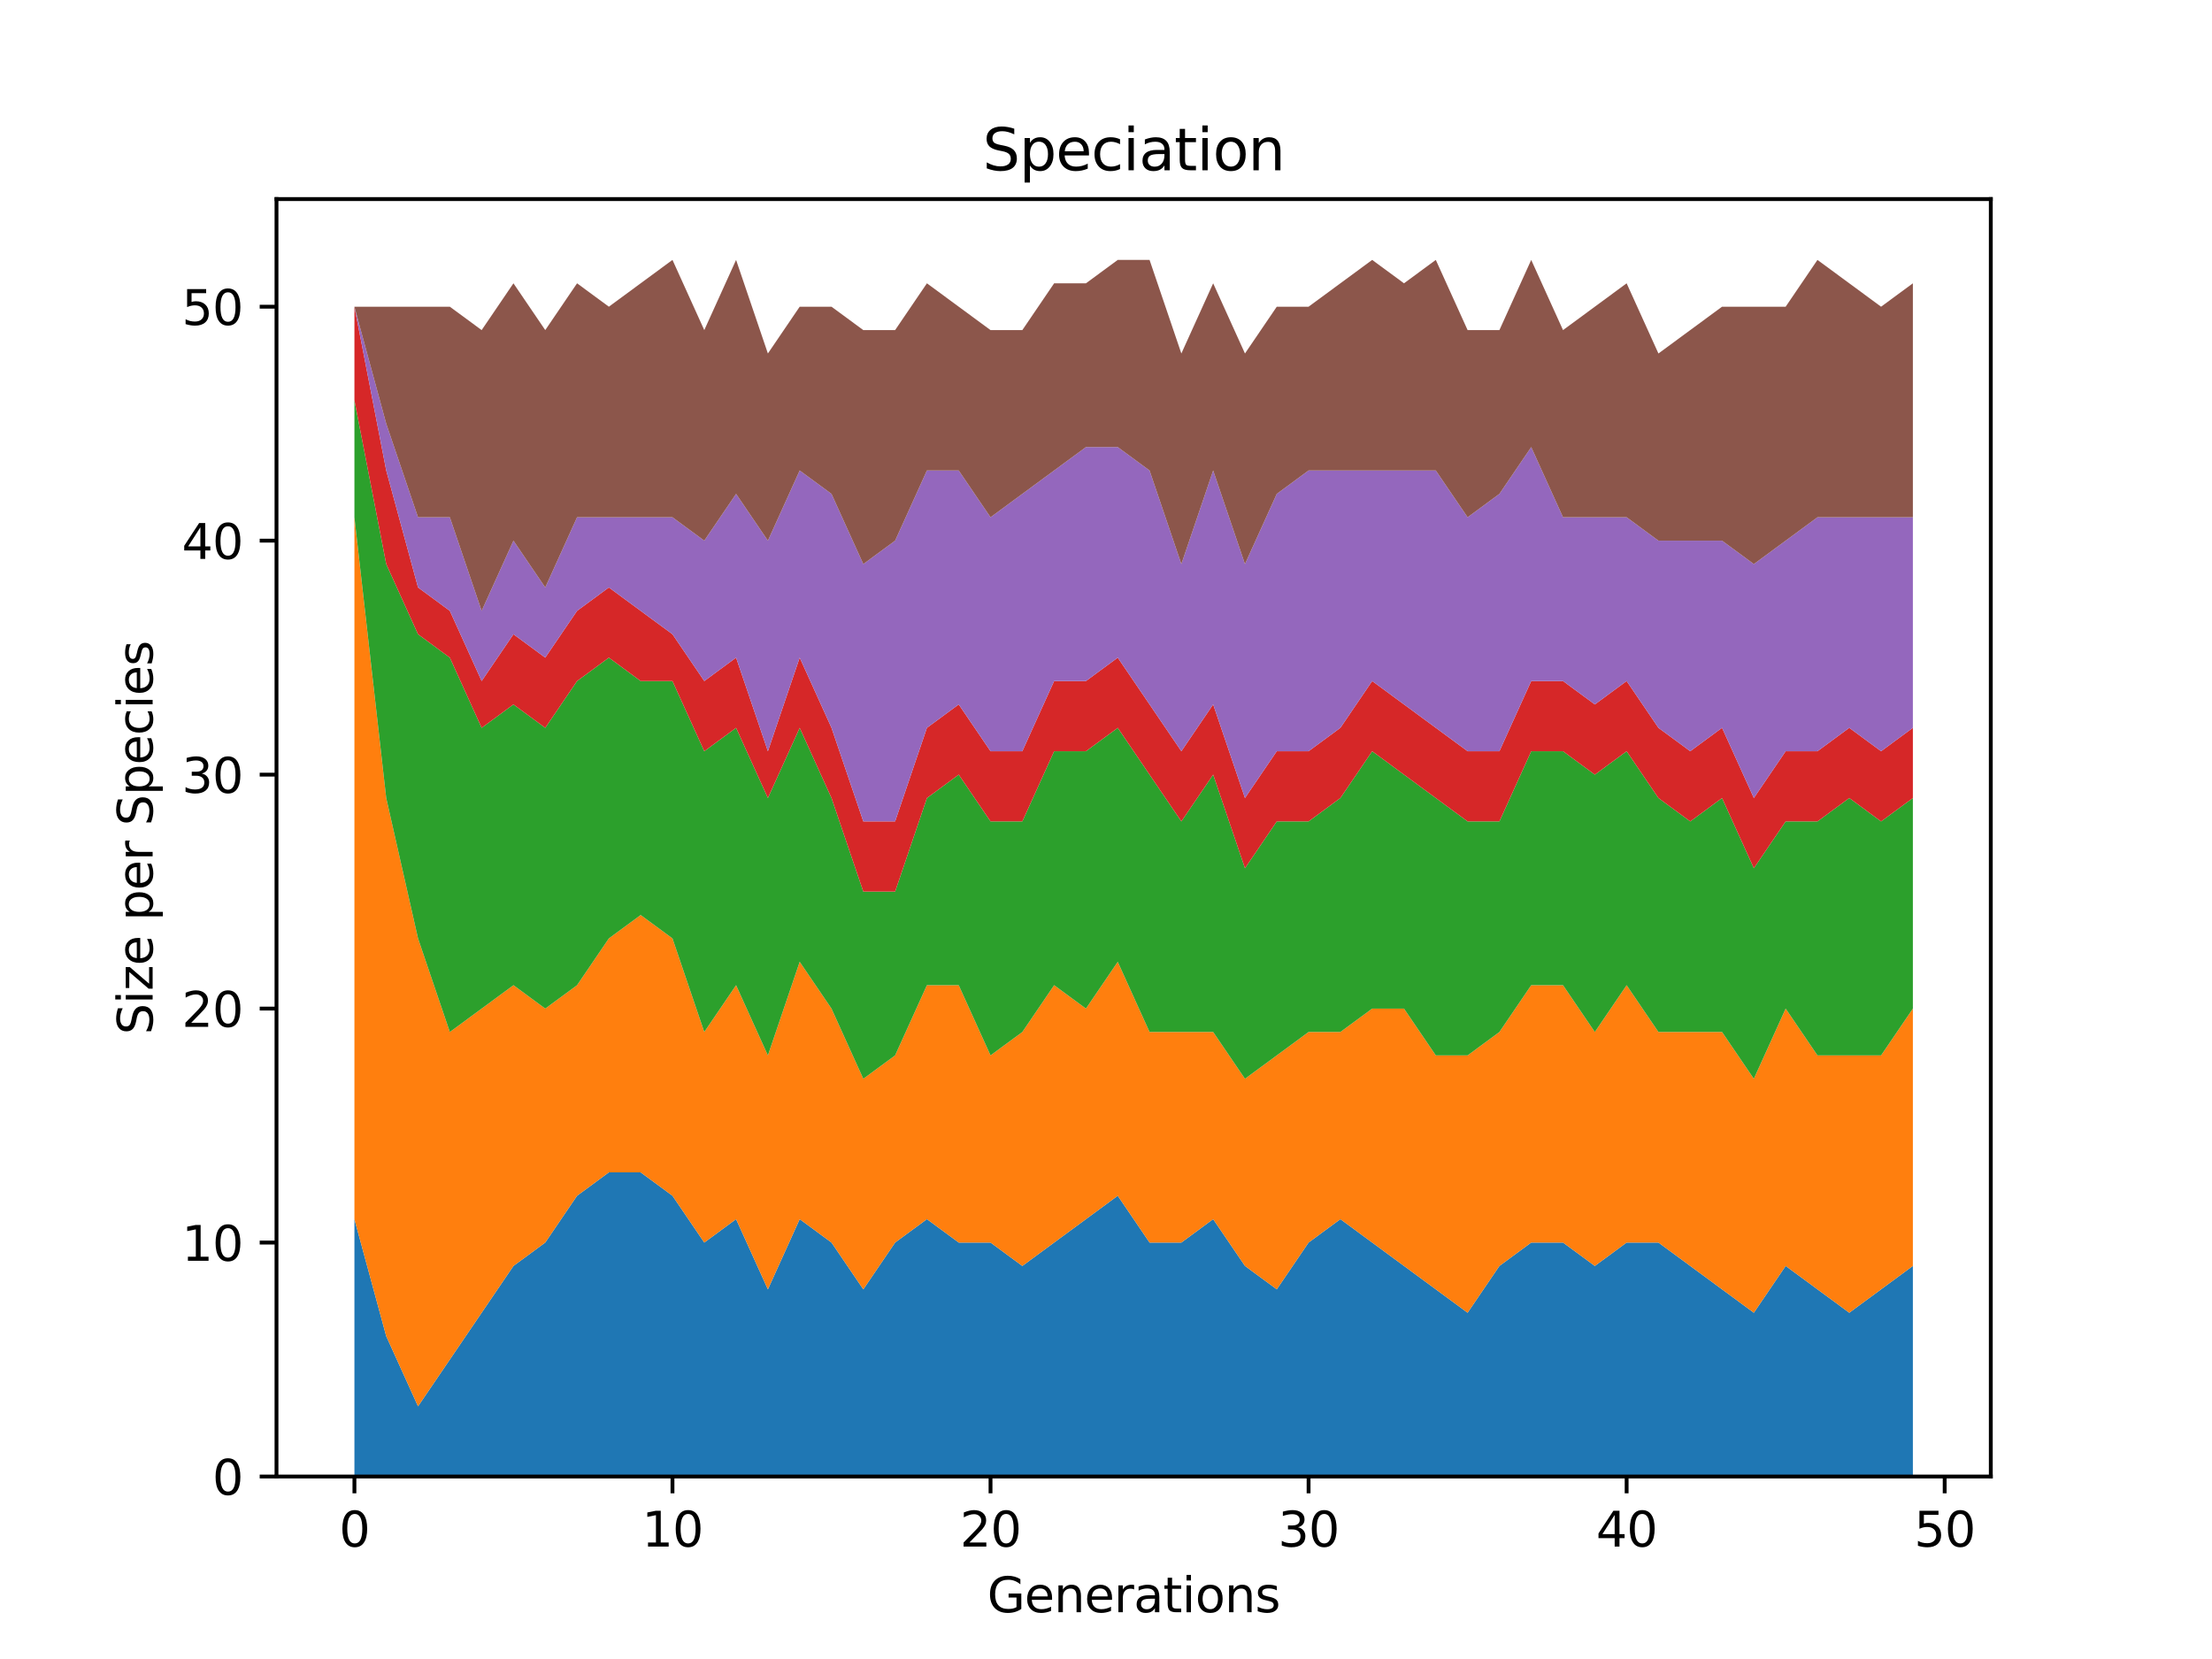 <?xml version="1.0" encoding="utf-8" standalone="no"?>
<!DOCTYPE svg PUBLIC "-//W3C//DTD SVG 1.1//EN"
  "http://www.w3.org/Graphics/SVG/1.1/DTD/svg11.dtd">
<svg height="345.6pt" version="1.1" viewBox="0 0 460.8 345.6" width="460.8pt" xmlns="http://www.w3.org/2000/svg" xmlns:xlink="http://www.w3.org/1999/xlink">
 <defs>
  <style type="text/css">*{stroke-linecap:butt;stroke-linejoin:round;}</style>
 </defs>
 <g id="figure_1">
  <g id="patch_1">
   <path d="M 0 345.6 
L 460.8 345.6 
L 460.8 0 
L 0 0 
z
" style="fill:#ffffff;"/>
  </g>
  <g id="axes_1">
   <g id="patch_2">
    <path d="M 57.6 307.584 
L 414.72 307.584 
L 414.72 41.472 
L 57.6 41.472 
z
" style="fill:#ffffff;"/>
   </g>
   <g id="PolyCollection_1">
    <path clip-path="url(#p539512002b)" d="M 73.833 253.972 
L 73.833 307.584 
L 80.458 307.584 
L 87.084 307.584 
L 93.71 307.584 
L 100.335 307.584 
L 106.961 307.584 
L 113.586 307.584 
L 120.212 307.584 
L 126.838 307.584 
L 133.463 307.584 
L 140.089 307.584 
L 146.714 307.584 
L 153.34 307.584 
L 159.966 307.584 
L 166.591 307.584 
L 173.217 307.584 
L 179.842 307.584 
L 186.468 307.584 
L 193.094 307.584 
L 199.719 307.584 
L 206.345 307.584 
L 212.97 307.584 
L 219.596 307.584 
L 226.222 307.584 
L 232.847 307.584 
L 239.473 307.584 
L 246.098 307.584 
L 252.724 307.584 
L 259.35 307.584 
L 265.975 307.584 
L 272.601 307.584 
L 279.226 307.584 
L 285.852 307.584 
L 292.478 307.584 
L 299.103 307.584 
L 305.729 307.584 
L 312.354 307.584 
L 318.98 307.584 
L 325.606 307.584 
L 332.231 307.584 
L 338.857 307.584 
L 345.482 307.584 
L 352.108 307.584 
L 358.734 307.584 
L 365.359 307.584 
L 371.985 307.584 
L 378.61 307.584 
L 385.236 307.584 
L 391.862 307.584 
L 398.487 307.584 
L 398.487 263.719 
L 398.487 263.719 
L 391.862 268.593 
L 385.236 273.467 
L 378.61 268.593 
L 371.985 263.719 
L 365.359 273.467 
L 358.734 268.593 
L 352.108 263.719 
L 345.482 258.846 
L 338.857 258.846 
L 332.231 263.719 
L 325.606 258.846 
L 318.98 258.846 
L 312.354 263.719 
L 305.729 273.467 
L 299.103 268.593 
L 292.478 263.719 
L 285.852 258.846 
L 279.226 253.972 
L 272.601 258.846 
L 265.975 268.593 
L 259.35 263.719 
L 252.724 253.972 
L 246.098 258.846 
L 239.473 258.846 
L 232.847 249.098 
L 226.222 253.972 
L 219.596 258.846 
L 212.97 263.719 
L 206.345 258.846 
L 199.719 258.846 
L 193.094 253.972 
L 186.468 258.846 
L 179.842 268.593 
L 173.217 258.846 
L 166.591 253.972 
L 159.966 268.593 
L 153.34 253.972 
L 146.714 258.846 
L 140.089 249.098 
L 133.463 244.224 
L 126.838 244.224 
L 120.212 249.098 
L 113.586 258.846 
L 106.961 263.719 
L 100.335 273.467 
L 93.71 283.215 
L 87.084 292.962 
L 80.458 278.341 
L 73.833 253.972 
z
" style="fill:#1f77b4;"/>
   </g>
   <g id="PolyCollection_2">
    <path clip-path="url(#p539512002b)" d="M 73.833 107.756 
L 73.833 253.972 
L 80.458 278.341 
L 87.084 292.962 
L 93.71 283.215 
L 100.335 273.467 
L 106.961 263.719 
L 113.586 258.846 
L 120.212 249.098 
L 126.838 244.224 
L 133.463 244.224 
L 140.089 249.098 
L 146.714 258.846 
L 153.34 253.972 
L 159.966 268.593 
L 166.591 253.972 
L 173.217 258.846 
L 179.842 268.593 
L 186.468 258.846 
L 193.094 253.972 
L 199.719 258.846 
L 206.345 258.846 
L 212.97 263.719 
L 219.596 258.846 
L 226.222 253.972 
L 232.847 249.098 
L 239.473 258.846 
L 246.098 258.846 
L 252.724 253.972 
L 259.35 263.719 
L 265.975 268.593 
L 272.601 258.846 
L 279.226 253.972 
L 285.852 258.846 
L 292.478 263.719 
L 299.103 268.593 
L 305.729 273.467 
L 312.354 263.719 
L 318.98 258.846 
L 325.606 258.846 
L 332.231 263.719 
L 338.857 258.846 
L 345.482 258.846 
L 352.108 263.719 
L 358.734 268.593 
L 365.359 273.467 
L 371.985 263.719 
L 378.61 268.593 
L 385.236 273.467 
L 391.862 268.593 
L 398.487 263.719 
L 398.487 210.107 
L 398.487 210.107 
L 391.862 219.855 
L 385.236 219.855 
L 378.61 219.855 
L 371.985 210.107 
L 365.359 224.729 
L 358.734 214.981 
L 352.108 214.981 
L 345.482 214.981 
L 338.857 205.233 
L 332.231 214.981 
L 325.606 205.233 
L 318.98 205.233 
L 312.354 214.981 
L 305.729 219.855 
L 299.103 219.855 
L 292.478 210.107 
L 285.852 210.107 
L 279.226 214.981 
L 272.601 214.981 
L 265.975 219.855 
L 259.35 224.729 
L 252.724 214.981 
L 246.098 214.981 
L 239.473 214.981 
L 232.847 200.359 
L 226.222 210.107 
L 219.596 205.233 
L 212.97 214.981 
L 206.345 219.855 
L 199.719 205.233 
L 193.094 205.233 
L 186.468 219.855 
L 179.842 224.729 
L 173.217 210.107 
L 166.591 200.359 
L 159.966 219.855 
L 153.34 205.233 
L 146.714 214.981 
L 140.089 195.486 
L 133.463 190.612 
L 126.838 195.486 
L 120.212 205.233 
L 113.586 210.107 
L 106.961 205.233 
L 100.335 210.107 
L 93.71 214.981 
L 87.084 195.486 
L 80.458 166.242 
L 73.833 107.756 
z
" style="fill:#ff7f0e;"/>
   </g>
   <g id="PolyCollection_3">
    <path clip-path="url(#p539512002b)" d="M 73.833 83.387 
L 73.833 107.756 
L 80.458 166.242 
L 87.084 195.486 
L 93.71 214.981 
L 100.335 210.107 
L 106.961 205.233 
L 113.586 210.107 
L 120.212 205.233 
L 126.838 195.486 
L 133.463 190.612 
L 140.089 195.486 
L 146.714 214.981 
L 153.34 205.233 
L 159.966 219.855 
L 166.591 200.359 
L 173.217 210.107 
L 179.842 224.729 
L 186.468 219.855 
L 193.094 205.233 
L 199.719 205.233 
L 206.345 219.855 
L 212.97 214.981 
L 219.596 205.233 
L 226.222 210.107 
L 232.847 200.359 
L 239.473 214.981 
L 246.098 214.981 
L 252.724 214.981 
L 259.35 224.729 
L 265.975 219.855 
L 272.601 214.981 
L 279.226 214.981 
L 285.852 210.107 
L 292.478 210.107 
L 299.103 219.855 
L 305.729 219.855 
L 312.354 214.981 
L 318.98 205.233 
L 325.606 205.233 
L 332.231 214.981 
L 338.857 205.233 
L 345.482 214.981 
L 352.108 214.981 
L 358.734 214.981 
L 365.359 224.729 
L 371.985 210.107 
L 378.61 219.855 
L 385.236 219.855 
L 391.862 219.855 
L 398.487 210.107 
L 398.487 166.242 
L 398.487 166.242 
L 391.862 171.116 
L 385.236 166.242 
L 378.61 171.116 
L 371.985 171.116 
L 365.359 180.864 
L 358.734 166.242 
L 352.108 171.116 
L 345.482 166.242 
L 338.857 156.495 
L 332.231 161.369 
L 325.606 156.495 
L 318.98 156.495 
L 312.354 171.116 
L 305.729 171.116 
L 299.103 166.242 
L 292.478 161.369 
L 285.852 156.495 
L 279.226 166.242 
L 272.601 171.116 
L 265.975 171.116 
L 259.35 180.864 
L 252.724 161.369 
L 246.098 171.116 
L 239.473 161.369 
L 232.847 151.621 
L 226.222 156.495 
L 219.596 156.495 
L 212.97 171.116 
L 206.345 171.116 
L 199.719 161.369 
L 193.094 166.242 
L 186.468 185.738 
L 179.842 185.738 
L 173.217 166.242 
L 166.591 151.621 
L 159.966 166.242 
L 153.34 151.621 
L 146.714 156.495 
L 140.089 141.873 
L 133.463 141.873 
L 126.838 136.999 
L 120.212 141.873 
L 113.586 151.621 
L 106.961 146.747 
L 100.335 151.621 
L 93.71 136.999 
L 87.084 132.126 
L 80.458 117.504 
L 73.833 83.387 
z
" style="fill:#2ca02c;"/>
   </g>
   <g id="PolyCollection_4">
    <path clip-path="url(#p539512002b)" d="M 73.833 63.892 
L 73.833 83.387 
L 80.458 117.504 
L 87.084 132.126 
L 93.71 136.999 
L 100.335 151.621 
L 106.961 146.747 
L 113.586 151.621 
L 120.212 141.873 
L 126.838 136.999 
L 133.463 141.873 
L 140.089 141.873 
L 146.714 156.495 
L 153.34 151.621 
L 159.966 166.242 
L 166.591 151.621 
L 173.217 166.242 
L 179.842 185.738 
L 186.468 185.738 
L 193.094 166.242 
L 199.719 161.369 
L 206.345 171.116 
L 212.97 171.116 
L 219.596 156.495 
L 226.222 156.495 
L 232.847 151.621 
L 239.473 161.369 
L 246.098 171.116 
L 252.724 161.369 
L 259.35 180.864 
L 265.975 171.116 
L 272.601 171.116 
L 279.226 166.242 
L 285.852 156.495 
L 292.478 161.369 
L 299.103 166.242 
L 305.729 171.116 
L 312.354 171.116 
L 318.98 156.495 
L 325.606 156.495 
L 332.231 161.369 
L 338.857 156.495 
L 345.482 166.242 
L 352.108 171.116 
L 358.734 166.242 
L 365.359 180.864 
L 371.985 171.116 
L 378.61 171.116 
L 385.236 166.242 
L 391.862 171.116 
L 398.487 166.242 
L 398.487 151.621 
L 398.487 151.621 
L 391.862 156.495 
L 385.236 151.621 
L 378.61 156.495 
L 371.985 156.495 
L 365.359 166.242 
L 358.734 151.621 
L 352.108 156.495 
L 345.482 151.621 
L 338.857 141.873 
L 332.231 146.747 
L 325.606 141.873 
L 318.98 141.873 
L 312.354 156.495 
L 305.729 156.495 
L 299.103 151.621 
L 292.478 146.747 
L 285.852 141.873 
L 279.226 151.621 
L 272.601 156.495 
L 265.975 156.495 
L 259.35 166.242 
L 252.724 146.747 
L 246.098 156.495 
L 239.473 146.747 
L 232.847 136.999 
L 226.222 141.873 
L 219.596 141.873 
L 212.97 156.495 
L 206.345 156.495 
L 199.719 146.747 
L 193.094 151.621 
L 186.468 171.116 
L 179.842 171.116 
L 173.217 151.621 
L 166.591 136.999 
L 159.966 156.495 
L 153.34 136.999 
L 146.714 141.873 
L 140.089 132.126 
L 133.463 127.252 
L 126.838 122.378 
L 120.212 127.252 
L 113.586 136.999 
L 106.961 132.126 
L 100.335 141.873 
L 93.71 127.252 
L 87.084 122.378 
L 80.458 98.009 
L 73.833 63.892 
z
" style="fill:#d62728;"/>
   </g>
   <g id="PolyCollection_5">
    <path clip-path="url(#p539512002b)" d="M 73.833 63.892 
L 73.833 63.892 
L 80.458 98.009 
L 87.084 122.378 
L 93.71 127.252 
L 100.335 141.873 
L 106.961 132.126 
L 113.586 136.999 
L 120.212 127.252 
L 126.838 122.378 
L 133.463 127.252 
L 140.089 132.126 
L 146.714 141.873 
L 153.34 136.999 
L 159.966 156.495 
L 166.591 136.999 
L 173.217 151.621 
L 179.842 171.116 
L 186.468 171.116 
L 193.094 151.621 
L 199.719 146.747 
L 206.345 156.495 
L 212.97 156.495 
L 219.596 141.873 
L 226.222 141.873 
L 232.847 136.999 
L 239.473 146.747 
L 246.098 156.495 
L 252.724 146.747 
L 259.35 166.242 
L 265.975 156.495 
L 272.601 156.495 
L 279.226 151.621 
L 285.852 141.873 
L 292.478 146.747 
L 299.103 151.621 
L 305.729 156.495 
L 312.354 156.495 
L 318.98 141.873 
L 325.606 141.873 
L 332.231 146.747 
L 338.857 141.873 
L 345.482 151.621 
L 352.108 156.495 
L 358.734 151.621 
L 365.359 166.242 
L 371.985 156.495 
L 378.61 156.495 
L 385.236 151.621 
L 391.862 156.495 
L 398.487 151.621 
L 398.487 107.756 
L 398.487 107.756 
L 391.862 107.756 
L 385.236 107.756 
L 378.61 107.756 
L 371.985 112.63 
L 365.359 117.504 
L 358.734 112.63 
L 352.108 112.63 
L 345.482 112.63 
L 338.857 107.756 
L 332.231 107.756 
L 325.606 107.756 
L 318.98 93.135 
L 312.354 102.882 
L 305.729 107.756 
L 299.103 98.009 
L 292.478 98.009 
L 285.852 98.009 
L 279.226 98.009 
L 272.601 98.009 
L 265.975 102.882 
L 259.35 117.504 
L 252.724 98.009 
L 246.098 117.504 
L 239.473 98.009 
L 232.847 93.135 
L 226.222 93.135 
L 219.596 98.009 
L 212.97 102.882 
L 206.345 107.756 
L 199.719 98.009 
L 193.094 98.009 
L 186.468 112.63 
L 179.842 117.504 
L 173.217 102.882 
L 166.591 98.009 
L 159.966 112.63 
L 153.34 102.882 
L 146.714 112.63 
L 140.089 107.756 
L 133.463 107.756 
L 126.838 107.756 
L 120.212 107.756 
L 113.586 122.378 
L 106.961 112.63 
L 100.335 127.252 
L 93.71 107.756 
L 87.084 107.756 
L 80.458 88.261 
L 73.833 63.892 
z
" style="fill:#9467bd;"/>
   </g>
   <g id="PolyCollection_6">
    <path clip-path="url(#p539512002b)" d="M 73.833 63.892 
L 73.833 63.892 
L 80.458 88.261 
L 87.084 107.756 
L 93.71 107.756 
L 100.335 127.252 
L 106.961 112.63 
L 113.586 122.378 
L 120.212 107.756 
L 126.838 107.756 
L 133.463 107.756 
L 140.089 107.756 
L 146.714 112.63 
L 153.34 102.882 
L 159.966 112.63 
L 166.591 98.009 
L 173.217 102.882 
L 179.842 117.504 
L 186.468 112.63 
L 193.094 98.009 
L 199.719 98.009 
L 206.345 107.756 
L 212.97 102.882 
L 219.596 98.009 
L 226.222 93.135 
L 232.847 93.135 
L 239.473 98.009 
L 246.098 117.504 
L 252.724 98.009 
L 259.35 117.504 
L 265.975 102.882 
L 272.601 98.009 
L 279.226 98.009 
L 285.852 98.009 
L 292.478 98.009 
L 299.103 98.009 
L 305.729 107.756 
L 312.354 102.882 
L 318.98 93.135 
L 325.606 107.756 
L 332.231 107.756 
L 338.857 107.756 
L 345.482 112.63 
L 352.108 112.63 
L 358.734 112.63 
L 365.359 117.504 
L 371.985 112.63 
L 378.61 107.756 
L 385.236 107.756 
L 391.862 107.756 
L 398.487 107.756 
L 398.487 59.018 
L 398.487 59.018 
L 391.862 63.892 
L 385.236 59.018 
L 378.61 54.144 
L 371.985 63.892 
L 365.359 63.892 
L 358.734 63.892 
L 352.108 68.766 
L 345.482 73.639 
L 338.857 59.018 
L 332.231 63.892 
L 325.606 68.766 
L 318.98 54.144 
L 312.354 68.766 
L 305.729 68.766 
L 299.103 54.144 
L 292.478 59.018 
L 285.852 54.144 
L 279.226 59.018 
L 272.601 63.892 
L 265.975 63.892 
L 259.35 73.639 
L 252.724 59.018 
L 246.098 73.639 
L 239.473 54.144 
L 232.847 54.144 
L 226.222 59.018 
L 219.596 59.018 
L 212.97 68.766 
L 206.345 68.766 
L 199.719 63.892 
L 193.094 59.018 
L 186.468 68.766 
L 179.842 68.766 
L 173.217 63.892 
L 166.591 63.892 
L 159.966 73.639 
L 153.34 54.144 
L 146.714 68.766 
L 140.089 54.144 
L 133.463 59.018 
L 126.838 63.892 
L 120.212 59.018 
L 113.586 68.766 
L 106.961 59.018 
L 100.335 68.766 
L 93.71 63.892 
L 87.084 63.892 
L 80.458 63.892 
L 73.833 63.892 
z
" style="fill:#8c564b;"/>
   </g>
   <g id="matplotlib.axis_1">
    <g id="xtick_1">
     <g id="line2d_1">
      <defs>
       <path d="M 0 0 
L 0 3.5 
" id="md1e366f399" style="stroke:#000000;stroke-width:0.8;"/>
      </defs>
      <g>
       <use style="stroke:#000000;stroke-width:0.8;" x="73.833" xlink:href="#md1e366f399" y="307.584"/>
      </g>
     </g>
     <g id="text_1">
      <!-- 0 -->
      <g transform="translate(70.651 322.182)scale(0.1 -0.1)">
       <defs>
        <path d="M 2034 4250 
Q 1547 4250 1301 3770 
Q 1056 3291 1056 2328 
Q 1056 1369 1301 889 
Q 1547 409 2034 409 
Q 2525 409 2770 889 
Q 3016 1369 3016 2328 
Q 3016 3291 2770 3770 
Q 2525 4250 2034 4250 
z
M 2034 4750 
Q 2819 4750 3233 4129 
Q 3647 3509 3647 2328 
Q 3647 1150 3233 529 
Q 2819 -91 2034 -91 
Q 1250 -91 836 529 
Q 422 1150 422 2328 
Q 422 3509 836 4129 
Q 1250 4750 2034 4750 
z
" id="DejaVuSans-30" transform="scale(0.016)"/>
       </defs>
       <use xlink:href="#DejaVuSans-30"/>
      </g>
     </g>
    </g>
    <g id="xtick_2">
     <g id="line2d_2">
      <g>
       <use style="stroke:#000000;stroke-width:0.8;" x="140.089" xlink:href="#md1e366f399" y="307.584"/>
      </g>
     </g>
     <g id="text_2">
      <!-- 10 -->
      <g transform="translate(133.726 322.182)scale(0.1 -0.1)">
       <defs>
        <path d="M 794 531 
L 1825 531 
L 1825 4091 
L 703 3866 
L 703 4441 
L 1819 4666 
L 2450 4666 
L 2450 531 
L 3481 531 
L 3481 0 
L 794 0 
L 794 531 
z
" id="DejaVuSans-31" transform="scale(0.016)"/>
       </defs>
       <use xlink:href="#DejaVuSans-31"/>
       <use x="63.623" xlink:href="#DejaVuSans-30"/>
      </g>
     </g>
    </g>
    <g id="xtick_3">
     <g id="line2d_3">
      <g>
       <use style="stroke:#000000;stroke-width:0.8;" x="206.345" xlink:href="#md1e366f399" y="307.584"/>
      </g>
     </g>
     <g id="text_3">
      <!-- 20 -->
      <g transform="translate(199.982 322.182)scale(0.1 -0.1)">
       <defs>
        <path d="M 1228 531 
L 3431 531 
L 3431 0 
L 469 0 
L 469 531 
Q 828 903 1448 1529 
Q 2069 2156 2228 2338 
Q 2531 2678 2651 2914 
Q 2772 3150 2772 3378 
Q 2772 3750 2511 3984 
Q 2250 4219 1831 4219 
Q 1534 4219 1204 4116 
Q 875 4013 500 3803 
L 500 4441 
Q 881 4594 1212 4672 
Q 1544 4750 1819 4750 
Q 2544 4750 2975 4387 
Q 3406 4025 3406 3419 
Q 3406 3131 3298 2873 
Q 3191 2616 2906 2266 
Q 2828 2175 2409 1742 
Q 1991 1309 1228 531 
z
" id="DejaVuSans-32" transform="scale(0.016)"/>
       </defs>
       <use xlink:href="#DejaVuSans-32"/>
       <use x="63.623" xlink:href="#DejaVuSans-30"/>
      </g>
     </g>
    </g>
    <g id="xtick_4">
     <g id="line2d_4">
      <g>
       <use style="stroke:#000000;stroke-width:0.8;" x="272.601" xlink:href="#md1e366f399" y="307.584"/>
      </g>
     </g>
     <g id="text_4">
      <!-- 30 -->
      <g transform="translate(266.238 322.182)scale(0.1 -0.1)">
       <defs>
        <path d="M 2597 2516 
Q 3050 2419 3304 2112 
Q 3559 1806 3559 1356 
Q 3559 666 3084 287 
Q 2609 -91 1734 -91 
Q 1441 -91 1130 -33 
Q 819 25 488 141 
L 488 750 
Q 750 597 1062 519 
Q 1375 441 1716 441 
Q 2309 441 2620 675 
Q 2931 909 2931 1356 
Q 2931 1769 2642 2001 
Q 2353 2234 1838 2234 
L 1294 2234 
L 1294 2753 
L 1863 2753 
Q 2328 2753 2575 2939 
Q 2822 3125 2822 3475 
Q 2822 3834 2567 4026 
Q 2313 4219 1838 4219 
Q 1578 4219 1281 4162 
Q 984 4106 628 3988 
L 628 4550 
Q 988 4650 1302 4700 
Q 1616 4750 1894 4750 
Q 2613 4750 3031 4423 
Q 3450 4097 3450 3541 
Q 3450 3153 3228 2886 
Q 3006 2619 2597 2516 
z
" id="DejaVuSans-33" transform="scale(0.016)"/>
       </defs>
       <use xlink:href="#DejaVuSans-33"/>
       <use x="63.623" xlink:href="#DejaVuSans-30"/>
      </g>
     </g>
    </g>
    <g id="xtick_5">
     <g id="line2d_5">
      <g>
       <use style="stroke:#000000;stroke-width:0.8;" x="338.857" xlink:href="#md1e366f399" y="307.584"/>
      </g>
     </g>
     <g id="text_5">
      <!-- 40 -->
      <g transform="translate(332.494 322.182)scale(0.1 -0.1)">
       <defs>
        <path d="M 2419 4116 
L 825 1625 
L 2419 1625 
L 2419 4116 
z
M 2253 4666 
L 3047 4666 
L 3047 1625 
L 3713 1625 
L 3713 1100 
L 3047 1100 
L 3047 0 
L 2419 0 
L 2419 1100 
L 313 1100 
L 313 1709 
L 2253 4666 
z
" id="DejaVuSans-34" transform="scale(0.016)"/>
       </defs>
       <use xlink:href="#DejaVuSans-34"/>
       <use x="63.623" xlink:href="#DejaVuSans-30"/>
      </g>
     </g>
    </g>
    <g id="xtick_6">
     <g id="line2d_6">
      <g>
       <use style="stroke:#000000;stroke-width:0.8;" x="405.113" xlink:href="#md1e366f399" y="307.584"/>
      </g>
     </g>
     <g id="text_6">
      <!-- 50 -->
      <g transform="translate(398.75 322.182)scale(0.1 -0.1)">
       <defs>
        <path d="M 691 4666 
L 3169 4666 
L 3169 4134 
L 1269 4134 
L 1269 2991 
Q 1406 3038 1543 3061 
Q 1681 3084 1819 3084 
Q 2600 3084 3056 2656 
Q 3513 2228 3513 1497 
Q 3513 744 3044 326 
Q 2575 -91 1722 -91 
Q 1428 -91 1123 -41 
Q 819 9 494 109 
L 494 744 
Q 775 591 1075 516 
Q 1375 441 1709 441 
Q 2250 441 2565 725 
Q 2881 1009 2881 1497 
Q 2881 1984 2565 2268 
Q 2250 2553 1709 2553 
Q 1456 2553 1204 2497 
Q 953 2441 691 2322 
L 691 4666 
z
" id="DejaVuSans-35" transform="scale(0.016)"/>
       </defs>
       <use xlink:href="#DejaVuSans-35"/>
       <use x="63.623" xlink:href="#DejaVuSans-30"/>
      </g>
     </g>
    </g>
    <g id="text_7">
     <!-- Generations -->
     <g transform="translate(205.662 335.861)scale(0.1 -0.1)">
      <defs>
       <path d="M 3809 666 
L 3809 1919 
L 2778 1919 
L 2778 2438 
L 4434 2438 
L 4434 434 
Q 4069 175 3628 42 
Q 3188 -91 2688 -91 
Q 1594 -91 976 548 
Q 359 1188 359 2328 
Q 359 3472 976 4111 
Q 1594 4750 2688 4750 
Q 3144 4750 3555 4637 
Q 3966 4525 4313 4306 
L 4313 3634 
Q 3963 3931 3569 4081 
Q 3175 4231 2741 4231 
Q 1884 4231 1454 3753 
Q 1025 3275 1025 2328 
Q 1025 1384 1454 906 
Q 1884 428 2741 428 
Q 3075 428 3337 486 
Q 3600 544 3809 666 
z
" id="DejaVuSans-47" transform="scale(0.016)"/>
       <path d="M 3597 1894 
L 3597 1613 
L 953 1613 
Q 991 1019 1311 708 
Q 1631 397 2203 397 
Q 2534 397 2845 478 
Q 3156 559 3463 722 
L 3463 178 
Q 3153 47 2828 -22 
Q 2503 -91 2169 -91 
Q 1331 -91 842 396 
Q 353 884 353 1716 
Q 353 2575 817 3079 
Q 1281 3584 2069 3584 
Q 2775 3584 3186 3129 
Q 3597 2675 3597 1894 
z
M 3022 2063 
Q 3016 2534 2758 2815 
Q 2500 3097 2075 3097 
Q 1594 3097 1305 2825 
Q 1016 2553 972 2059 
L 3022 2063 
z
" id="DejaVuSans-65" transform="scale(0.016)"/>
       <path d="M 3513 2113 
L 3513 0 
L 2938 0 
L 2938 2094 
Q 2938 2591 2744 2837 
Q 2550 3084 2163 3084 
Q 1697 3084 1428 2787 
Q 1159 2491 1159 1978 
L 1159 0 
L 581 0 
L 581 3500 
L 1159 3500 
L 1159 2956 
Q 1366 3272 1645 3428 
Q 1925 3584 2291 3584 
Q 2894 3584 3203 3211 
Q 3513 2838 3513 2113 
z
" id="DejaVuSans-6e" transform="scale(0.016)"/>
       <path d="M 2631 2963 
Q 2534 3019 2420 3045 
Q 2306 3072 2169 3072 
Q 1681 3072 1420 2755 
Q 1159 2438 1159 1844 
L 1159 0 
L 581 0 
L 581 3500 
L 1159 3500 
L 1159 2956 
Q 1341 3275 1631 3429 
Q 1922 3584 2338 3584 
Q 2397 3584 2469 3576 
Q 2541 3569 2628 3553 
L 2631 2963 
z
" id="DejaVuSans-72" transform="scale(0.016)"/>
       <path d="M 2194 1759 
Q 1497 1759 1228 1600 
Q 959 1441 959 1056 
Q 959 750 1161 570 
Q 1363 391 1709 391 
Q 2188 391 2477 730 
Q 2766 1069 2766 1631 
L 2766 1759 
L 2194 1759 
z
M 3341 1997 
L 3341 0 
L 2766 0 
L 2766 531 
Q 2569 213 2275 61 
Q 1981 -91 1556 -91 
Q 1019 -91 701 211 
Q 384 513 384 1019 
Q 384 1609 779 1909 
Q 1175 2209 1959 2209 
L 2766 2209 
L 2766 2266 
Q 2766 2663 2505 2880 
Q 2244 3097 1772 3097 
Q 1472 3097 1187 3025 
Q 903 2953 641 2809 
L 641 3341 
Q 956 3463 1253 3523 
Q 1550 3584 1831 3584 
Q 2591 3584 2966 3190 
Q 3341 2797 3341 1997 
z
" id="DejaVuSans-61" transform="scale(0.016)"/>
       <path d="M 1172 4494 
L 1172 3500 
L 2356 3500 
L 2356 3053 
L 1172 3053 
L 1172 1153 
Q 1172 725 1289 603 
Q 1406 481 1766 481 
L 2356 481 
L 2356 0 
L 1766 0 
Q 1100 0 847 248 
Q 594 497 594 1153 
L 594 3053 
L 172 3053 
L 172 3500 
L 594 3500 
L 594 4494 
L 1172 4494 
z
" id="DejaVuSans-74" transform="scale(0.016)"/>
       <path d="M 603 3500 
L 1178 3500 
L 1178 0 
L 603 0 
L 603 3500 
z
M 603 4863 
L 1178 4863 
L 1178 4134 
L 603 4134 
L 603 4863 
z
" id="DejaVuSans-69" transform="scale(0.016)"/>
       <path d="M 1959 3097 
Q 1497 3097 1228 2736 
Q 959 2375 959 1747 
Q 959 1119 1226 758 
Q 1494 397 1959 397 
Q 2419 397 2687 759 
Q 2956 1122 2956 1747 
Q 2956 2369 2687 2733 
Q 2419 3097 1959 3097 
z
M 1959 3584 
Q 2709 3584 3137 3096 
Q 3566 2609 3566 1747 
Q 3566 888 3137 398 
Q 2709 -91 1959 -91 
Q 1206 -91 779 398 
Q 353 888 353 1747 
Q 353 2609 779 3096 
Q 1206 3584 1959 3584 
z
" id="DejaVuSans-6f" transform="scale(0.016)"/>
       <path d="M 2834 3397 
L 2834 2853 
Q 2591 2978 2328 3040 
Q 2066 3103 1784 3103 
Q 1356 3103 1142 2972 
Q 928 2841 928 2578 
Q 928 2378 1081 2264 
Q 1234 2150 1697 2047 
L 1894 2003 
Q 2506 1872 2764 1633 
Q 3022 1394 3022 966 
Q 3022 478 2636 193 
Q 2250 -91 1575 -91 
Q 1294 -91 989 -36 
Q 684 19 347 128 
L 347 722 
Q 666 556 975 473 
Q 1284 391 1588 391 
Q 1994 391 2212 530 
Q 2431 669 2431 922 
Q 2431 1156 2273 1281 
Q 2116 1406 1581 1522 
L 1381 1569 
Q 847 1681 609 1914 
Q 372 2147 372 2553 
Q 372 3047 722 3315 
Q 1072 3584 1716 3584 
Q 2034 3584 2315 3537 
Q 2597 3491 2834 3397 
z
" id="DejaVuSans-73" transform="scale(0.016)"/>
      </defs>
      <use xlink:href="#DejaVuSans-47"/>
      <use x="77.49" xlink:href="#DejaVuSans-65"/>
      <use x="139.014" xlink:href="#DejaVuSans-6e"/>
      <use x="202.393" xlink:href="#DejaVuSans-65"/>
      <use x="263.916" xlink:href="#DejaVuSans-72"/>
      <use x="305.029" xlink:href="#DejaVuSans-61"/>
      <use x="366.309" xlink:href="#DejaVuSans-74"/>
      <use x="405.518" xlink:href="#DejaVuSans-69"/>
      <use x="433.301" xlink:href="#DejaVuSans-6f"/>
      <use x="494.482" xlink:href="#DejaVuSans-6e"/>
      <use x="557.861" xlink:href="#DejaVuSans-73"/>
     </g>
    </g>
   </g>
   <g id="matplotlib.axis_2">
    <g id="ytick_1">
     <g id="line2d_7">
      <defs>
       <path d="M 0 0 
L -3.5 0 
" id="m75747426b6" style="stroke:#000000;stroke-width:0.8;"/>
      </defs>
      <g>
       <use style="stroke:#000000;stroke-width:0.8;" x="57.6" xlink:href="#m75747426b6" y="307.584"/>
      </g>
     </g>
     <g id="text_8">
      <!-- 0 -->
      <g transform="translate(44.237 311.383)scale(0.1 -0.1)">
       <use xlink:href="#DejaVuSans-30"/>
      </g>
     </g>
    </g>
    <g id="ytick_2">
     <g id="line2d_8">
      <g>
       <use style="stroke:#000000;stroke-width:0.8;" x="57.6" xlink:href="#m75747426b6" y="258.846"/>
      </g>
     </g>
     <g id="text_9">
      <!-- 10 -->
      <g transform="translate(37.875 262.645)scale(0.1 -0.1)">
       <use xlink:href="#DejaVuSans-31"/>
       <use x="63.623" xlink:href="#DejaVuSans-30"/>
      </g>
     </g>
    </g>
    <g id="ytick_3">
     <g id="line2d_9">
      <g>
       <use style="stroke:#000000;stroke-width:0.8;" x="57.6" xlink:href="#m75747426b6" y="210.107"/>
      </g>
     </g>
     <g id="text_10">
      <!-- 20 -->
      <g transform="translate(37.875 213.906)scale(0.1 -0.1)">
       <use xlink:href="#DejaVuSans-32"/>
       <use x="63.623" xlink:href="#DejaVuSans-30"/>
      </g>
     </g>
    </g>
    <g id="ytick_4">
     <g id="line2d_10">
      <g>
       <use style="stroke:#000000;stroke-width:0.8;" x="57.6" xlink:href="#m75747426b6" y="161.369"/>
      </g>
     </g>
     <g id="text_11">
      <!-- 30 -->
      <g transform="translate(37.875 165.168)scale(0.1 -0.1)">
       <use xlink:href="#DejaVuSans-33"/>
       <use x="63.623" xlink:href="#DejaVuSans-30"/>
      </g>
     </g>
    </g>
    <g id="ytick_5">
     <g id="line2d_11">
      <g>
       <use style="stroke:#000000;stroke-width:0.8;" x="57.6" xlink:href="#m75747426b6" y="112.63"/>
      </g>
     </g>
     <g id="text_12">
      <!-- 40 -->
      <g transform="translate(37.875 116.429)scale(0.1 -0.1)">
       <use xlink:href="#DejaVuSans-34"/>
       <use x="63.623" xlink:href="#DejaVuSans-30"/>
      </g>
     </g>
    </g>
    <g id="ytick_6">
     <g id="line2d_12">
      <g>
       <use style="stroke:#000000;stroke-width:0.8;" x="57.6" xlink:href="#m75747426b6" y="63.892"/>
      </g>
     </g>
     <g id="text_13">
      <!-- 50 -->
      <g transform="translate(37.875 67.691)scale(0.1 -0.1)">
       <use xlink:href="#DejaVuSans-35"/>
       <use x="63.623" xlink:href="#DejaVuSans-30"/>
      </g>
     </g>
    </g>
    <g id="text_14">
     <!-- Size per Species -->
     <g transform="translate(31.795 215.521)rotate(-90)scale(0.1 -0.1)">
      <defs>
       <path d="M 3425 4513 
L 3425 3897 
Q 3066 4069 2747 4153 
Q 2428 4238 2131 4238 
Q 1616 4238 1336 4038 
Q 1056 3838 1056 3469 
Q 1056 3159 1242 3001 
Q 1428 2844 1947 2747 
L 2328 2669 
Q 3034 2534 3370 2195 
Q 3706 1856 3706 1288 
Q 3706 609 3251 259 
Q 2797 -91 1919 -91 
Q 1588 -91 1214 -16 
Q 841 59 441 206 
L 441 856 
Q 825 641 1194 531 
Q 1563 422 1919 422 
Q 2459 422 2753 634 
Q 3047 847 3047 1241 
Q 3047 1584 2836 1778 
Q 2625 1972 2144 2069 
L 1759 2144 
Q 1053 2284 737 2584 
Q 422 2884 422 3419 
Q 422 4038 858 4394 
Q 1294 4750 2059 4750 
Q 2388 4750 2728 4690 
Q 3069 4631 3425 4513 
z
" id="DejaVuSans-53" transform="scale(0.016)"/>
       <path d="M 353 3500 
L 3084 3500 
L 3084 2975 
L 922 459 
L 3084 459 
L 3084 0 
L 275 0 
L 275 525 
L 2438 3041 
L 353 3041 
L 353 3500 
z
" id="DejaVuSans-7a" transform="scale(0.016)"/>
       <path id="DejaVuSans-20" transform="scale(0.016)"/>
       <path d="M 1159 525 
L 1159 -1331 
L 581 -1331 
L 581 3500 
L 1159 3500 
L 1159 2969 
Q 1341 3281 1617 3432 
Q 1894 3584 2278 3584 
Q 2916 3584 3314 3078 
Q 3713 2572 3713 1747 
Q 3713 922 3314 415 
Q 2916 -91 2278 -91 
Q 1894 -91 1617 61 
Q 1341 213 1159 525 
z
M 3116 1747 
Q 3116 2381 2855 2742 
Q 2594 3103 2138 3103 
Q 1681 3103 1420 2742 
Q 1159 2381 1159 1747 
Q 1159 1113 1420 752 
Q 1681 391 2138 391 
Q 2594 391 2855 752 
Q 3116 1113 3116 1747 
z
" id="DejaVuSans-70" transform="scale(0.016)"/>
       <path d="M 3122 3366 
L 3122 2828 
Q 2878 2963 2633 3030 
Q 2388 3097 2138 3097 
Q 1578 3097 1268 2742 
Q 959 2388 959 1747 
Q 959 1106 1268 751 
Q 1578 397 2138 397 
Q 2388 397 2633 464 
Q 2878 531 3122 666 
L 3122 134 
Q 2881 22 2623 -34 
Q 2366 -91 2075 -91 
Q 1284 -91 818 406 
Q 353 903 353 1747 
Q 353 2603 823 3093 
Q 1294 3584 2113 3584 
Q 2378 3584 2631 3529 
Q 2884 3475 3122 3366 
z
" id="DejaVuSans-63" transform="scale(0.016)"/>
      </defs>
      <use xlink:href="#DejaVuSans-53"/>
      <use x="63.477" xlink:href="#DejaVuSans-69"/>
      <use x="91.26" xlink:href="#DejaVuSans-7a"/>
      <use x="143.75" xlink:href="#DejaVuSans-65"/>
      <use x="205.273" xlink:href="#DejaVuSans-20"/>
      <use x="237.061" xlink:href="#DejaVuSans-70"/>
      <use x="300.537" xlink:href="#DejaVuSans-65"/>
      <use x="362.061" xlink:href="#DejaVuSans-72"/>
      <use x="403.174" xlink:href="#DejaVuSans-20"/>
      <use x="434.961" xlink:href="#DejaVuSans-53"/>
      <use x="498.438" xlink:href="#DejaVuSans-70"/>
      <use x="561.914" xlink:href="#DejaVuSans-65"/>
      <use x="623.438" xlink:href="#DejaVuSans-63"/>
      <use x="678.418" xlink:href="#DejaVuSans-69"/>
      <use x="706.201" xlink:href="#DejaVuSans-65"/>
      <use x="767.725" xlink:href="#DejaVuSans-73"/>
     </g>
    </g>
   </g>
   <g id="patch_3">
    <path d="M 57.6 307.584 
L 57.6 41.472 
" style="fill:none;stroke:#000000;stroke-linecap:square;stroke-linejoin:miter;stroke-width:0.8;"/>
   </g>
   <g id="patch_4">
    <path d="M 414.72 307.584 
L 414.72 41.472 
" style="fill:none;stroke:#000000;stroke-linecap:square;stroke-linejoin:miter;stroke-width:0.8;"/>
   </g>
   <g id="patch_5">
    <path d="M 57.6 307.584 
L 414.72 307.584 
" style="fill:none;stroke:#000000;stroke-linecap:square;stroke-linejoin:miter;stroke-width:0.8;"/>
   </g>
   <g id="patch_6">
    <path d="M 57.6 41.472 
L 414.72 41.472 
" style="fill:none;stroke:#000000;stroke-linecap:square;stroke-linejoin:miter;stroke-width:0.8;"/>
   </g>
   <g id="text_15">
    <!-- Speciation -->
    <g transform="translate(204.714 35.472)scale(0.12 -0.12)">
     <use xlink:href="#DejaVuSans-53"/>
     <use x="63.477" xlink:href="#DejaVuSans-70"/>
     <use x="126.953" xlink:href="#DejaVuSans-65"/>
     <use x="188.477" xlink:href="#DejaVuSans-63"/>
     <use x="243.457" xlink:href="#DejaVuSans-69"/>
     <use x="271.24" xlink:href="#DejaVuSans-61"/>
     <use x="332.52" xlink:href="#DejaVuSans-74"/>
     <use x="371.729" xlink:href="#DejaVuSans-69"/>
     <use x="399.512" xlink:href="#DejaVuSans-6f"/>
     <use x="460.693" xlink:href="#DejaVuSans-6e"/>
    </g>
   </g>
  </g>
 </g>
 <defs>
  <clipPath id="p539512002b">
   <rect height="266.112" width="357.12" x="57.6" y="41.472"/>
  </clipPath>
 </defs>
</svg>
